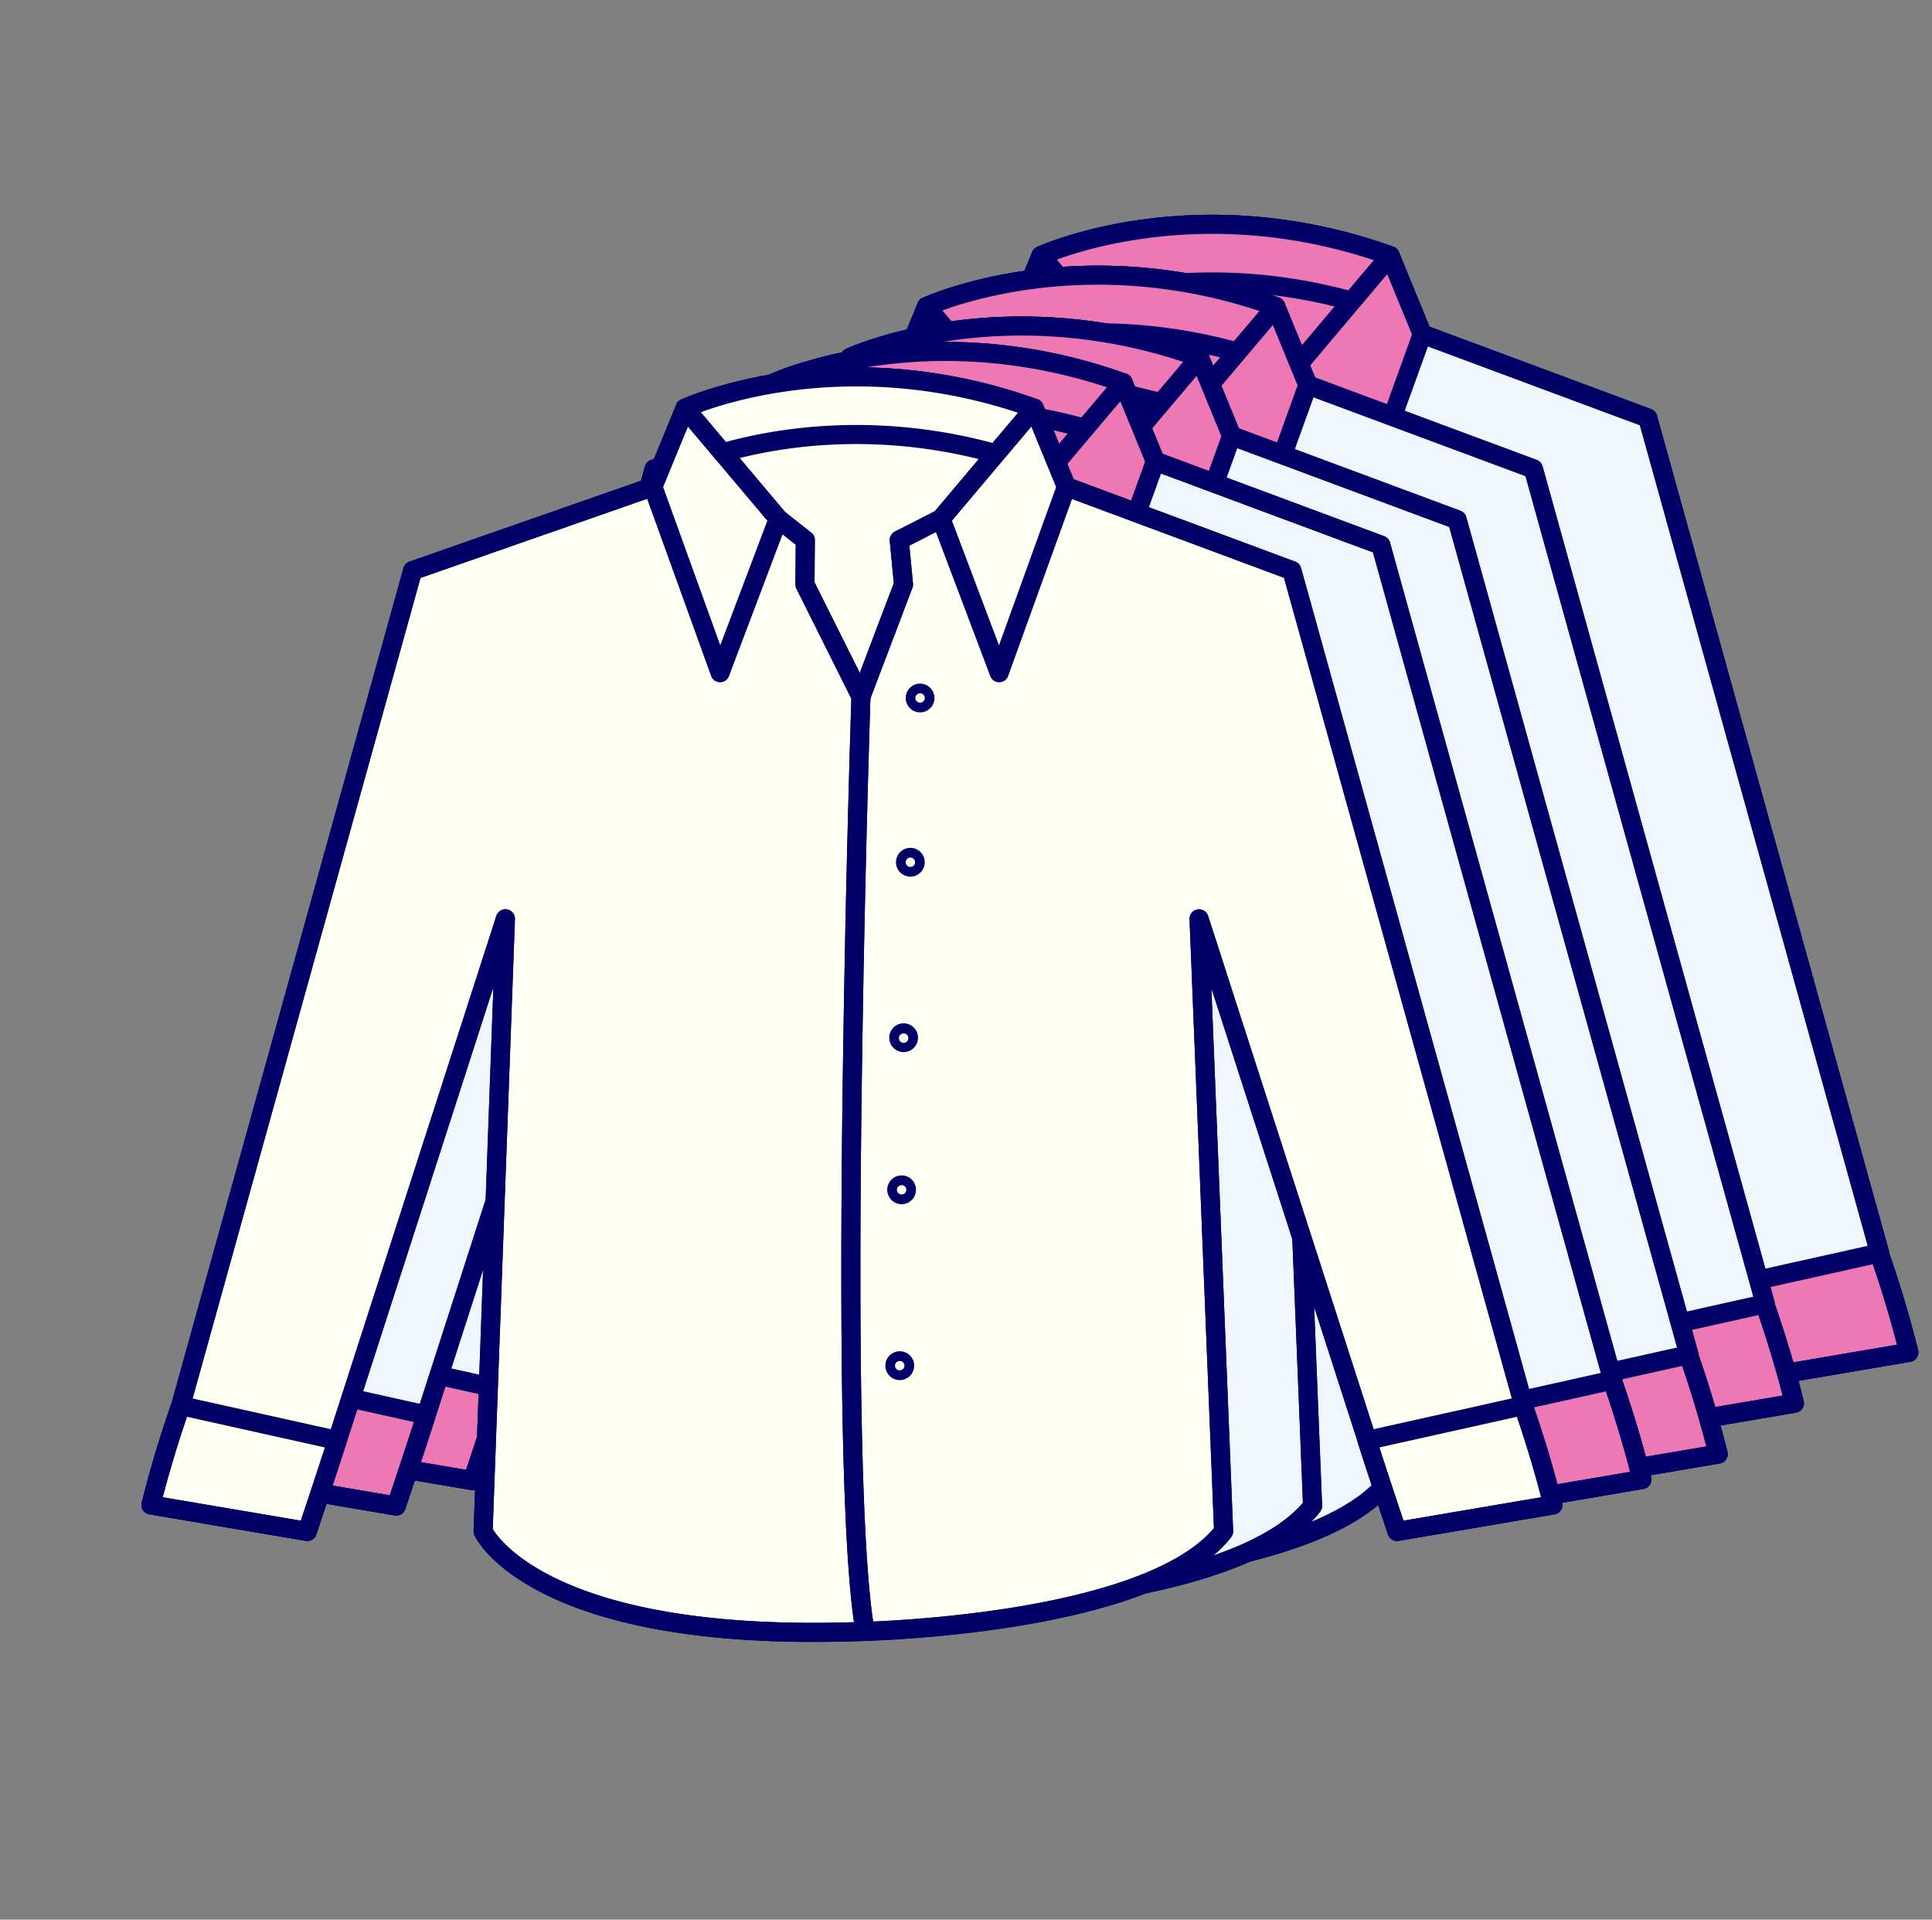 <svg width="152" height="151" fill="none" xmlns="http://www.w3.org/2000/svg"><rect width="100%" height="100%" fill="#808080" stroke="none"/><path d="M147.838 98.563s1.367 3.837 2.337 7.813l-12.261 2.085s-1.287-3.836-2.356-7.16h.008l-13.23-41.027 1.933 48.185c-5.922 7.575-29.217 7.896-29.217 7.896-25.065.773-29.041-7.896-29.041-7.896l1.755-48.185-13.23 41.029c-1.072 3.32-2.361 7.16-2.361 7.16l-12.297-2.085c.974-3.974 2.343-7.813 2.343-7.813l18.245-65.683 18.9-6.601 2.538-6.168s12.014-5.552 27.463 0l2.525 6.168 17.748 6.6 18.245 65.684h-.047v-.002Z" fill="#EFF6FD"/><path fill-rule="evenodd" clip-rule="evenodd" d="m82.48 20.681-2.42 5.885a.75.75 0 0 1-.447.423l-18.53 6.471-18.139 65.306a.71.71 0 0 1-.016.051l-.001.003-.003.007-.01.032-.045.126a94.792 94.792 0 0 0-2.065 6.789l10.863 1.843.014-.043a652.368 652.368 0 0 0 2.14-6.501l13.231-41.029a.75.75 0 0 1 1.463.258l-1.747 47.976c.023.038.051.083.086.135.134.2.36.502.712.87.703.736 1.912 1.745 3.902 2.743 3.983 1.999 11.11 3.963 23.561 3.58l.013-.001h.015l.048-.001.192-.004a92.445 92.445 0 0 0 3.439-.162 97.623 97.623 0 0 0 8.588-.931c3.257-.51 6.672-1.251 9.625-2.324 2.853-1.036 5.183-2.348 6.559-3.977l-1.921-47.902a.75.75 0 0 1 1.463-.26l13.23 41.027a.706.706 0 0 1 .027.11 616.175 616.175 0 0 0 2.101 6.391l.013.042 10.829-1.842a86.517 86.517 0 0 0-1.322-4.566 95.108 95.108 0 0 0-.571-1.74l-.166-.483-.044-.126-.002-.006a.733.733 0 0 1-.057-.285v-.003l.002-.056-18.07-65.056-17.389-6.467a.753.753 0 0 1-.433-.419l-2.398-5.858c-7.46-2.615-14.08-2.605-18.853-1.933-2.42.34-4.364.85-5.698 1.273a24.169 24.169 0 0 0-1.768.634Zm66.155 77.888.142.415c.145.425.348 1.034.581 1.767a84.475 84.475 0 0 1 1.545 5.447.75.75 0 0 1-.603.917l-12.26 2.086a.75.75 0 0 1-.837-.501l-.001-.003-.217-.65a569.53 569.53 0 0 1-2.141-6.516.694.694 0 0 1-.027-.109l-11.512-35.699 1.713 42.706a.75.75 0 0 1-.159.492c-1.611 2.061-4.338 3.561-7.398 4.672-3.079 1.119-6.599 1.878-9.905 2.396a99.143 99.143 0 0 1-8.723.946 92.414 92.414 0 0 1-2.741.141c-.328.012-.584.019-.758.024l-.2.004-.053.001h-.012c-12.61.388-20.003-1.595-24.273-3.738-2.138-1.072-3.488-2.182-4.315-3.048a8.036 8.036 0 0 1-.874-1.072 4.628 4.628 0 0 1-.253-.425l-.016-.031-.005-.011-.002-.005-.001-.002.68-.314-.68.313a.75.75 0 0 1-.069-.34l1.559-42.779-11.57 35.881a664.943 664.943 0 0 1-2.146 6.515l-.218.652-.711-.238.711.238a.751.751 0 0 1-.837.502l-12.296-2.086a.75.75 0 0 1-.603-.918 85.504 85.504 0 0 1 1.55-5.445 94.956 94.956 0 0 1 .753-2.263l.046-.131.007-.02 18.238-65.66a.75.75 0 0 1 .475-.506l18.581-6.49 2.41-5.857a.75.75 0 0 1 .38-.395l.314.68-.315-.68.005-.002.009-.004.03-.014.114-.05c.099-.042.242-.102.429-.175.373-.147.919-.348 1.62-.57a36.706 36.706 0 0 1 5.942-1.329c5.03-.707 12.022-.706 19.883 2.119.2.072.36.225.441.422l2.4 5.863 17.44 6.487c.225.084.396.27.461.502l18.245 65.684a.79.79 0 0 1 .027.204Z" fill="#010066"/><path d="M81.901 20.113s12.015-5.552 27.464 0l-7.331 8.693-3.286 1.677.335 3.492-3.348 8.818-4.404-8.818.027-3.492-2.128-1.677-7.329-8.693Z" fill="#ED78B4"/><path fill-rule="evenodd" clip-rule="evenodd" d="m83.144 20.423 6.61 7.841 2.068 1.63a.75.75 0 0 1 .286.595l-.026 3.312 3.56 7.126 2.678-7.054-.318-3.318a.75.75 0 0 1 .406-.74l3.151-1.608 6.528-7.742c-7.169-2.372-13.522-2.341-18.143-1.691-2.42.34-4.363.85-5.697 1.273-.434.138-.803.266-1.103.376Zm6.591-3.135c5.03-.707 12.023-.706 19.884 2.119a.75.75 0 0 1 .32 1.19l-7.331 8.692a.76.76 0 0 1-.233.185l-2.831 1.445.286 2.985a.75.75 0 0 1-.045.338l-3.348 8.817a.75.75 0 0 1-1.373.069L90.66 34.31a.75.75 0 0 1-.079-.341l.024-3.125-1.84-1.45a.751.751 0 0 1-.108-.106l-7.329-8.693a.75.75 0 0 1 .259-1.164l.314.68-.313-.68.003-.002.01-.004.03-.014.114-.05c.098-.042.242-.102.429-.175.373-.147.918-.348 1.62-.57a36.706 36.706 0 0 1 5.942-1.329ZM98.786 95.79a.37.37 0 0 0 .37-.364.367.367 0 0 0-.37-.368v.732Zm0-.732-.008.732a.366.366 0 0 1 .008-.732Zm-1.13.368a1.13 1.13 0 0 1 1.13-1.136h.008a1.134 1.134 0 0 1-.008 2.268c-.636 0-1.13-.523-1.13-1.132ZM98.937 81.958a.372.372 0 0 0 .366-.366c0-.21-.168-.37-.366-.37a.37.37 0 0 0-.37.37c0 .079.03.175.108.253a.375.375 0 0 0 .262.113Zm-1.134-.366c0-.642.515-1.134 1.134-1.134.64 0 1.129.509 1.129 1.134 0 .612-.493 1.13-1.129 1.13a1.133 1.133 0 0 1-1.134-1.13ZM99.092 70.028a.368.368 0 1 0 0-.737.368.368 0 0 0 0 .737Zm-1.131-.368a1.132 1.132 0 1 1 2.263 0 1.132 1.132 0 0 1-2.263 0ZM99.627 56.192a.367.367 0 0 0 .364-.366.367.367 0 0 0-.364-.37.374.374 0 0 0-.373.37c0 .184.158.366.373.366Zm-1.136-.366c0-.638.517-1.134 1.136-1.134.641 0 1.127.519 1.127 1.134 0 .611-.488 1.13-1.127 1.13a1.133 1.133 0 0 1-1.136-1.13ZM100.388 43.272a.368.368 0 1 0 0-.735.368.368 0 0 0 0 .735Zm-1.132-.368a1.132 1.132 0 1 1 2.264 0 1.132 1.132 0 0 1-2.263 0Z" fill="#010066"/><path d="M54.535 101.303c-1.071 3.32-2.36 7.16-2.36 7.16l-12.297-2.085c.974-3.974 2.343-7.813 2.343-7.813l12.314 2.738Z" fill="#ED78B4"/><path fill-rule="evenodd" clip-rule="evenodd" d="M41.515 98.314a.75.75 0 0 1 .87-.48l12.313 2.737a.752.752 0 0 1 .551.963 665.22 665.22 0 0 1-2.145 6.515l-.218.652-.711-.238.71.238a.751.751 0 0 1-.836.502l-12.296-2.086a.748.748 0 0 1-.603-.918 85.438 85.438 0 0 1 1.55-5.445 95.845 95.845 0 0 1 .752-2.263l.046-.131.013-.034.004-.012.706.252-.706-.252Zm1.196 1.129-.009.026a94.792 94.792 0 0 0-1.898 6.305l10.863 1.843.014-.043.56-1.682c.385-1.16.865-2.614 1.327-4.035L42.71 99.443Z" fill="#010066"/><path d="M135.557 101.303c1.068 3.32 2.357 7.16 2.357 7.16l12.261-2.085c-.97-3.974-2.337-7.813-2.337-7.813l-12.281 2.738Z" fill="#ED78B4"/><path fill-rule="evenodd" clip-rule="evenodd" d="m148.545 98.314-.707.252.707-.252.004.012.012.034.046.132a99.873 99.873 0 0 1 .751 2.263 85.454 85.454 0 0 1 1.545 5.445.747.747 0 0 1-.603.917l-12.26 2.086a.75.75 0 0 1-.837-.501l.711-.239-.711.239-.219-.653-.56-1.685a606.055 606.055 0 0 1-1.581-4.831.75.75 0 0 1 .551-.962l12.281-2.737a.75.75 0 0 1 .87.48Zm-10.124 9.302 10.829-1.842a86.737 86.737 0 0 0-1.322-4.565 96.22 96.22 0 0 0-.58-1.766l-10.824 2.413c.46 1.422.939 2.876 1.324 4.036.227.687.422 1.27.559 1.682l.014.042Z" fill="#010066"/><path d="m81.901 20.113-2.538 6.166 5.29 14.641 4.577-12.114-7.329-8.693Z" fill="#ED78B4"/><path fill-rule="evenodd" clip-rule="evenodd" d="M81.786 19.372a.75.75 0 0 1 .689.257l7.328 8.693a.75.75 0 0 1 .129.749l-4.578 12.114a.75.75 0 0 1-1.407-.01l-5.29-14.641a.75.75 0 0 1 .013-.54l2.538-6.167a.75.75 0 0 1 .578-.455Zm.338 2.169-1.957 4.755 4.501 12.46 3.705-9.803-6.249-7.412Z" fill="#010066"/><path d="m109.365 20.113 2.534 6.166-5.287 14.641-4.575-12.114 7.328-8.693Z" fill="#ED78B4"/><path fill-rule="evenodd" clip-rule="evenodd" d="M109.481 19.372c.259.04.478.213.578.456l2.534 6.166a.75.75 0 0 1 .011.54l-5.287 14.64a.75.75 0 0 1-1.407.011l-4.575-12.114a.75.75 0 0 1 .128-.749l7.329-8.693a.75.75 0 0 1 .689-.257Zm-6.587 9.58 3.702 9.804 4.499-12.46-1.953-4.754-6.248 7.41Z" fill="#010066"/><path fill-rule="evenodd" clip-rule="evenodd" d="M109.482 19.37c.259.04.478.214.577.456l2.401 5.864 17.439 6.486c.226.084.397.271.461.503l18.243 65.686a.762.762 0 0 1 .027.2 101.117 101.117 0 0 1 .725 2.189 86.065 86.065 0 0 1 1.546 5.446.75.75 0 0 1-.603.917l-12.263 2.086a.751.751 0 0 1-.837-.501l.711-.239-.711.239-.218-.653-.56-1.685a584.145 584.145 0 0 1-1.579-4.831.822.822 0 0 1-.026-.109l-11.512-35.699 1.713 42.706a.747.747 0 0 1-.159.492c-1.413 1.806-3.68 3.178-6.262 4.233-2.595 1.061-5.586 1.833-8.53 2.398-5.891 1.128-11.69 1.441-13.976 1.524a.75.75 0 0 1-.766-.619c-.59-3.341-.9-9.633-1.039-17.13-.139-7.52-.107-16.311-.003-24.688a1724.227 1724.227 0 0 1 .704-31.85.75.75 0 0 1 .05-.267l3.285-8.653-.318-3.318a.75.75 0 0 1 .405-.74l3.152-1.609 7.233-8.577a.75.75 0 0 1 .69-.257Zm26.823 81.814a578.015 578.015 0 0 0 2.098 6.39l.014.042 10.83-1.842a87.711 87.711 0 0 0-1.322-4.565 96.068 96.068 0 0 0-.737-2.224l-.044-.126-.011-.032-.004-.01a.766.766 0 0 1-.041-.303l-18.07-65.065-17.389-6.467a.748.748 0 0 1-.433-.42l-2.056-5.021-6.532 7.746a.76.76 0 0 1-.233.185l-2.831 1.445.286 2.985a.75.75 0 0 1-.045.337l-3.304 8.702c-.024.758-.138 4.337-.27 9.518-.15 5.87-.327 13.83-.43 22.2-.104 8.37-.136 17.145.003 24.641.13 7.041.41 12.903.911 16.252 2.584-.115 7.807-.46 13.087-1.472 2.891-.553 5.776-1.303 8.246-2.312 2.367-.968 4.283-2.147 5.477-3.56l-1.921-47.901a.75.75 0 0 1 1.464-.26l13.23 41.026a.747.747 0 0 1 .027.111Z" fill="#010066"/><path fill-rule="evenodd" clip-rule="evenodd" d="M81.786 19.372a.75.75 0 0 1 .689.257l7.28 8.635 2.067 1.63a.75.75 0 0 1 .286.595l-.026 3.312 4.324 8.657a.75.75 0 0 1 .079.36l-.75-.025.75.024v.003l-.022.678-.059 1.94c-.05 1.677-.118 4.088-.193 7.023-.15 5.868-.327 13.83-.43 22.198-.104 8.37-.136 17.145.003 24.641.14 7.518.45 13.692 1.016 16.898a.752.752 0 0 1-.708.88c-.486.02-.747.027-.89.029h-.155l-.01-.001c-12.594.383-19.979-1.599-24.246-3.74-2.137-1.072-3.488-2.182-4.314-3.047a8.036 8.036 0 0 1-.874-1.072 4.628 4.628 0 0 1-.254-.425l-.015-.031-.006-.011-.002-.005v-.002c-.001-.001-.001-.001.68-.314l-.681.313a.753.753 0 0 1-.068-.34l1.558-42.778-11.568 35.877a569.7 569.7 0 0 1-2.145 6.517l-.218.652a.752.752 0 0 1-.837.501l-12.296-2.086a.751.751 0 0 1-.603-.918 85.356 85.356 0 0 1 1.55-5.446 94.253 94.253 0 0 1 .752-2.262l.046-.131.008-.02L59.74 32.68a.75.75 0 0 1 .476-.507l18.58-6.49 2.41-5.857a.75.75 0 0 1 .579-.455Zm-30.12 88.242.014-.042a726.984 726.984 0 0 0 2.14-6.501l13.227-41.027a.75.75 0 0 1 1.464.258l-1.748 47.976c.023.038.052.083.086.134.135.201.36.503.713.871.702.736 1.912 1.744 3.902 2.743 3.983 1.998 11.11 3.962 23.56 3.58l.023-.001a.778.778 0 0 1 .064.003l.072-.001h.004c-.503-3.497-.775-9.377-.903-16.279-.139-7.519-.107-16.31-.003-24.687a1724.09 1724.09 0 0 1 .683-31.19l.016-.493-4.32-8.647a.75.75 0 0 1-.079-.341l.024-3.125-1.84-1.45a.746.746 0 0 1-.108-.106l-6.532-7.748-2.068 5.025a.75.75 0 0 1-.447.423L61.082 33.46l-18.14 65.304a.784.784 0 0 1-.016.051l-.003.01-.011.032-.044.126a92.46 92.46 0 0 0-.739 2.223 87.28 87.28 0 0 0-1.326 4.566l10.863 1.842Z" fill="#010066"/><path d="M109.365 20.113c-15.449-5.552-27.463 0-27.463 0l2.953 3.5c4.062-1.164 11.963-2.575 21.486.074l3.024-3.574Z" fill="#ED78B4"/><path fill-rule="evenodd" clip-rule="evenodd" d="M89.736 17.288c5.03-.707 12.022-.706 19.883 2.119a.752.752 0 0 1 .319 1.19l-3.024 3.575a.751.751 0 0 1-.774.238c-9.35-2.602-17.105-1.215-21.079-.075a.75.75 0 0 1-.78-.238l-2.953-3.5a.75.75 0 0 1 .259-1.165l.314.68-.313-.68.003-.002.01-.004.03-.014.114-.05c.098-.042.242-.102.429-.175.373-.147.918-.348 1.62-.57a36.706 36.706 0 0 1 5.942-1.329Zm-6.592 3.135 1.973 2.339c4.2-1.14 11.825-2.355 20.96.076l2.008-2.374c-7.168-2.37-13.52-2.34-18.14-1.69-2.42.34-4.364.85-5.698 1.273-.434.137-.803.266-1.103.376Z" fill="#010066"/><path d="M138.838 102.563s1.367 3.837 2.337 7.813l-12.261 2.085s-1.287-3.836-2.356-7.16h.008l-13.23-41.027 1.933 48.185c-5.922 7.575-29.217 7.896-29.217 7.896-25.065.773-29.041-7.896-29.041-7.896l1.755-48.185-13.23 41.029c-1.072 3.32-2.361 7.16-2.361 7.16l-12.297-2.085c.974-3.974 2.343-7.812 2.343-7.812l18.245-65.684 18.9-6.601 2.538-6.168s12.014-5.552 27.463 0l2.525 6.168 17.748 6.6 18.245 65.685h-.047v-.003Z" fill="#EFF6FD"/><path fill-rule="evenodd" clip-rule="evenodd" d="m73.48 24.681-2.42 5.885a.75.75 0 0 1-.447.423l-18.53 6.471-18.139 65.306a.517.517 0 0 1-.016.051l-.001.003-.003.007-.01.032-.045.126a94.482 94.482 0 0 0-2.065 6.789l10.863 1.843.014-.043a652.368 652.368 0 0 0 2.14-6.501l13.231-41.029a.75.75 0 0 1 1.463.258l-1.747 47.976c.023.038.051.083.086.135.134.2.36.502.712.87.703.736 1.912 1.745 3.902 2.743 3.983 1.999 11.11 3.963 23.561 3.58l.013-.001h.015l.048-.001.192-.004a92.445 92.445 0 0 0 3.439-.162 97.586 97.586 0 0 0 8.588-.931c3.257-.51 6.672-1.251 9.625-2.324 2.853-1.036 5.183-2.348 6.559-3.977l-1.921-47.902a.75.75 0 0 1 1.463-.26l13.23 41.027a.706.706 0 0 1 .027.11 616.175 616.175 0 0 0 2.101 6.391l.013.042 10.829-1.842a86.517 86.517 0 0 0-1.322-4.566 95.681 95.681 0 0 0-.571-1.74l-.166-.483-.044-.126-.002-.006a.732.732 0 0 1-.057-.285v-.003l.002-.056-18.07-65.056-17.389-6.467a.753.753 0 0 1-.433-.419L99.8 24.707c-7.46-2.615-14.08-2.605-18.853-1.933-2.42.34-4.364.85-5.698 1.273a24.169 24.169 0 0 0-1.768.634Zm66.155 77.888.142.415c.145.425.348 1.034.581 1.767a84.475 84.475 0 0 1 1.545 5.447.75.75 0 0 1-.603.917l-12.26 2.086a.75.75 0 0 1-.837-.501l-.001-.003-.217-.65a569.53 569.53 0 0 1-2.141-6.516.694.694 0 0 1-.027-.109l-11.512-35.699 1.713 42.706a.75.75 0 0 1-.159.492c-1.611 2.061-4.338 3.561-7.398 4.672-3.079 1.119-6.599 1.878-9.905 2.396-3.311.518-6.431.797-8.723.946a92.414 92.414 0 0 1-2.741.141c-.328.012-.584.019-.758.024l-.2.004-.053.001h-.012c-12.61.388-20.003-1.595-24.273-3.738-2.138-1.072-3.488-2.182-4.315-3.048a8.036 8.036 0 0 1-.874-1.072 4.628 4.628 0 0 1-.253-.425l-.016-.031-.005-.011-.002-.005-.001-.002.68-.314-.68.313a.75.75 0 0 1-.069-.34l1.558-42.779-11.57 35.881a664.943 664.943 0 0 1-2.145 6.515l-.218.652-.711-.238.711.238a.751.751 0 0 1-.837.502l-12.296-2.086a.75.75 0 0 1-.603-.918 85.504 85.504 0 0 1 1.55-5.445 95.351 95.351 0 0 1 .753-2.263l.046-.131.007-.02 18.238-65.66a.75.75 0 0 1 .475-.506l18.581-6.49 2.41-5.857a.75.75 0 0 1 .38-.395l.314.68-.315-.68.005-.002.009-.004.03-.014.114-.05c.099-.042.242-.102.429-.175.373-.147.919-.348 1.62-.57a36.706 36.706 0 0 1 5.942-1.329c5.03-.707 12.022-.706 19.883 2.119.2.072.36.225.441.422l2.4 5.863 17.44 6.487c.225.084.396.27.461.502l18.245 65.684a.789.789 0 0 1 .027.204Z" fill="#010066"/><path d="M72.901 24.113s12.015-5.552 27.464 0l-7.33 8.693-3.287 1.677.335 3.492-3.348 8.818-4.404-8.818.027-3.492-2.128-1.677-7.329-8.693Z" fill="#ED78B4"/><path fill-rule="evenodd" clip-rule="evenodd" d="m74.144 24.423 6.61 7.841 2.068 1.63a.75.75 0 0 1 .286.595l-.026 3.312 3.56 7.126 2.678-7.054-.318-3.318a.75.75 0 0 1 .406-.74l3.15-1.608 6.529-7.742c-7.17-2.372-13.522-2.341-18.143-1.691-2.42.34-4.363.85-5.697 1.273-.434.138-.803.266-1.103.376Zm6.591-3.135c5.03-.707 12.023-.706 19.884 2.119a.75.75 0 0 1 .32 1.19l-7.331 8.692a.75.75 0 0 1-.233.185l-2.831 1.445.286 2.985a.75.75 0 0 1-.045.338l-3.348 8.817a.75.75 0 0 1-1.373.069L81.66 38.31a.75.75 0 0 1-.079-.341l.024-3.125-1.84-1.45a.751.751 0 0 1-.108-.106l-7.329-8.693a.75.75 0 0 1 .259-1.164l.314.68-.313-.68.003-.002.01-.004.03-.014.114-.05c.098-.042.242-.102.429-.175.373-.147.918-.348 1.62-.57a36.706 36.706 0 0 1 5.942-1.329ZM89.786 99.79a.37.37 0 0 0 .37-.364.367.367 0 0 0-.37-.368v.732Zm0-.732-.008.732a.366.366 0 0 1 .008-.732Zm-1.13.368a1.13 1.13 0 0 1 1.13-1.136h.008a1.134 1.134 0 0 1-.008 2.268c-.636 0-1.13-.523-1.13-1.132ZM89.937 85.958a.372.372 0 0 0 .366-.366c0-.21-.168-.37-.366-.37a.37.37 0 0 0-.37.37c0 .079.03.175.108.253a.375.375 0 0 0 .262.113Zm-1.134-.366c0-.642.515-1.134 1.134-1.134.64 0 1.13.509 1.13 1.134a1.13 1.13 0 0 1-1.13 1.13 1.133 1.133 0 0 1-1.134-1.13ZM90.092 74.028a.368.368 0 1 0 0-.737.368.368 0 0 0 0 .737Zm-1.131-.368a1.132 1.132 0 1 1 2.263 0 1.132 1.132 0 0 1-2.263 0ZM90.627 60.192a.367.367 0 0 0 .364-.366.367.367 0 0 0-.364-.37.374.374 0 0 0-.373.37c0 .184.158.366.373.366Zm-1.136-.366c0-.638.517-1.134 1.136-1.134.642 0 1.127.519 1.127 1.134 0 .611-.488 1.13-1.127 1.13a1.133 1.133 0 0 1-1.136-1.13ZM91.388 47.272a.368.368 0 1 0 0-.737.368.368 0 0 0 0 .737Zm-1.132-.368a1.132 1.132 0 1 1 2.264 0 1.132 1.132 0 0 1-2.263 0Z" fill="#010066"/><path d="M45.535 105.303c-1.071 3.32-2.36 7.16-2.36 7.16l-12.297-2.085c.974-3.974 2.343-7.812 2.343-7.812l12.314 2.737Z" fill="#ED78B4"/><path fill-rule="evenodd" clip-rule="evenodd" d="M32.515 102.314a.75.75 0 0 1 .87-.481l12.313 2.738a.752.752 0 0 1 .551.963 665.22 665.22 0 0 1-2.145 6.515l-.218.652-.711-.238.71.238a.751.751 0 0 1-.836.502l-12.296-2.086a.748.748 0 0 1-.603-.918 85.438 85.438 0 0 1 1.55-5.445 96.247 96.247 0 0 1 .753-2.263l.045-.131.013-.034.004-.012.706.252-.706-.252Zm1.196 1.129a94.482 94.482 0 0 0-1.907 6.331l10.863 1.843.014-.043.56-1.682c.385-1.16.865-2.614 1.327-4.035l-10.857-2.414Z" fill="#010066"/><path d="M126.557 105.303c1.068 3.32 2.357 7.16 2.357 7.16l12.261-2.085c-.97-3.974-2.337-7.812-2.337-7.812l-12.281 2.737Z" fill="#ED78B4"/><path fill-rule="evenodd" clip-rule="evenodd" d="m139.545 102.314-.707.252.707-.252.004.012.012.034.046.131a100.543 100.543 0 0 1 .751 2.263 85.454 85.454 0 0 1 1.545 5.446.747.747 0 0 1-.603.917l-12.26 2.086a.75.75 0 0 1-.837-.501l.711-.239-.711.239-.219-.653-.56-1.685a606.055 606.055 0 0 1-1.581-4.831.75.75 0 0 1 .551-.962l12.281-2.738a.75.75 0 0 1 .87.481Zm-10.124 9.302 10.829-1.842a86.737 86.737 0 0 0-1.322-4.565 95.681 95.681 0 0 0-.571-1.74l-.009-.026-10.824 2.413c.46 1.422.939 2.876 1.324 4.036.227.687.422 1.27.559 1.682l.014.042Z" fill="#010066"/><path d="m72.901 24.113-2.538 6.166 5.29 14.641 4.577-12.114-7.329-8.693Z" fill="#ED78B4"/><path fill-rule="evenodd" clip-rule="evenodd" d="M72.786 23.372a.75.75 0 0 1 .689.257l7.328 8.693a.75.75 0 0 1 .129.749l-4.578 12.114a.75.75 0 0 1-1.407-.01l-5.29-14.641a.75.75 0 0 1 .013-.54l2.538-6.167a.75.75 0 0 1 .578-.455Zm.338 2.169-1.957 4.755 4.501 12.46 3.705-9.803-6.249-7.412Z" fill="#010066"/><path d="m100.365 24.113 2.534 6.166-5.287 14.641-4.575-12.114 7.328-8.693Z" fill="#ED78B4"/><path fill-rule="evenodd" clip-rule="evenodd" d="M100.481 23.372c.259.04.478.213.578.456l2.534 6.166a.75.75 0 0 1 .011.54l-5.287 14.64a.75.75 0 0 1-1.407.011l-4.575-12.114a.75.75 0 0 1 .128-.749l7.329-8.693a.75.75 0 0 1 .689-.257Zm-6.587 9.58 3.702 9.804 4.499-12.46-1.953-4.754-6.248 7.41Z" fill="#010066"/><path fill-rule="evenodd" clip-rule="evenodd" d="M100.482 23.37c.259.04.478.214.577.456l2.401 5.864 17.439 6.486c.226.084.397.271.461.503l18.243 65.686a.759.759 0 0 1 .027.2l.145.421c.144.426.347 1.035.58 1.768a86.065 86.065 0 0 1 1.546 5.446.75.75 0 0 1-.603.917l-12.263 2.086a.751.751 0 0 1-.837-.501l.711-.239-.711.239-.218-.653-.56-1.685a584.145 584.145 0 0 1-1.579-4.831.822.822 0 0 1-.026-.109l-11.512-35.699 1.713 42.706a.747.747 0 0 1-.159.492c-1.413 1.806-3.68 3.178-6.262 4.233-2.595 1.061-5.586 1.833-8.53 2.398-5.89 1.128-11.69 1.441-13.976 1.524a.75.75 0 0 1-.766-.619c-.59-3.341-.9-9.633-1.039-17.131-.139-7.519-.107-16.31-.003-24.687a1724.227 1724.227 0 0 1 .704-31.85.75.75 0 0 1 .05-.267l3.285-8.653-.318-3.318a.75.75 0 0 1 .405-.74l3.152-1.609 7.233-8.577a.75.75 0 0 1 .69-.257Zm26.823 81.814a578.015 578.015 0 0 0 2.098 6.39l.014.042 10.83-1.842a87.711 87.711 0 0 0-1.322-4.565 96.235 96.235 0 0 0-.737-2.224l-.044-.127-.011-.031-.004-.01a.767.767 0 0 1-.041-.303l-18.07-65.065-17.389-6.467a.748.748 0 0 1-.433-.42l-2.056-5.021-6.532 7.746a.751.751 0 0 1-.233.185l-2.831 1.445.286 2.985a.75.75 0 0 1-.045.337l-3.304 8.702c-.024.758-.138 4.337-.27 9.518-.15 5.87-.327 13.83-.43 22.2-.104 8.37-.136 17.145.003 24.641.13 7.041.41 12.903.911 16.252 2.584-.115 7.807-.46 13.087-1.472 2.891-.553 5.776-1.303 8.246-2.312 2.367-.968 4.283-2.147 5.477-3.56l-1.921-47.901a.75.75 0 0 1 1.464-.26l13.23 41.026a.747.747 0 0 1 .027.111Z" fill="#010066"/><path fill-rule="evenodd" clip-rule="evenodd" d="M72.786 23.372a.75.75 0 0 1 .689.257l7.28 8.635 2.067 1.63a.75.75 0 0 1 .286.595l-.026 3.312 4.324 8.657a.75.75 0 0 1 .079.36l-.75-.025.75.024v.003l-.022.678-.059 1.94c-.05 1.677-.118 4.088-.193 7.023-.15 5.868-.327 13.83-.43 22.198-.104 8.37-.136 17.145.003 24.641.14 7.518.45 13.692 1.016 16.898a.752.752 0 0 1-.708.88c-.486.02-.747.027-.89.029h-.155l-.01-.001c-12.594.383-19.979-1.599-24.246-3.74-2.137-1.072-3.488-2.182-4.314-3.047a8.036 8.036 0 0 1-.874-1.072 4.628 4.628 0 0 1-.254-.425l-.015-.031-.006-.011-.002-.005v-.002c-.001-.001-.001-.001.68-.314l-.681.313a.753.753 0 0 1-.068-.34l1.558-42.778-11.568 35.877a569.7 569.7 0 0 1-2.145 6.517l-.218.652a.752.752 0 0 1-.837.501l-12.296-2.086a.751.751 0 0 1-.603-.918 85.356 85.356 0 0 1 1.55-5.446 95.351 95.351 0 0 1 .752-2.262l.046-.131.008-.021L50.74 36.681a.75.75 0 0 1 .476-.507l18.58-6.49 2.41-5.857a.75.75 0 0 1 .579-.455Zm-30.12 88.242.014-.042a726.984 726.984 0 0 0 2.14-6.501l13.227-41.027a.75.75 0 0 1 1.464.258l-1.748 47.976c.023.038.052.083.086.134.135.201.36.503.713.871.702.736 1.912 1.744 3.902 2.743 3.983 1.998 11.11 3.962 23.56 3.58l.023-.001a.778.778 0 0 1 .064.003l.072-.001h.004c-.503-3.497-.775-9.377-.903-16.279-.139-7.519-.107-16.31-.003-24.687a1724.09 1724.09 0 0 1 .683-31.19l.016-.493-4.32-8.647a.75.75 0 0 1-.079-.341l.024-3.125-1.84-1.45a.746.746 0 0 1-.108-.106l-6.532-7.748-2.068 5.025a.75.75 0 0 1-.447.423L52.082 37.46l-18.14 65.304a.835.835 0 0 1-.016.051l-.003.01-.011.032-.044.126a79.055 79.055 0 0 0-.74 2.223 87.28 87.28 0 0 0-1.325 4.566l10.863 1.842Z" fill="#010066"/><path d="M100.365 24.113c-15.449-5.552-27.463 0-27.463 0l2.953 3.5c4.062-1.164 11.963-2.575 21.486.074l3.024-3.574Z" fill="#ED78B4"/><path fill-rule="evenodd" clip-rule="evenodd" d="M80.736 21.288c5.03-.707 12.022-.706 19.883 2.119a.752.752 0 0 1 .319 1.19l-3.024 3.575a.75.75 0 0 1-.774.238c-9.35-2.602-17.105-1.215-21.079-.075a.75.75 0 0 1-.78-.238l-2.953-3.5a.75.75 0 0 1 .259-1.165l.314.68-.313-.68.003-.002.01-.004.03-.014.114-.05c.098-.042.242-.102.429-.175.373-.147.918-.348 1.62-.57a36.706 36.706 0 0 1 5.942-1.329Zm-6.592 3.135 1.973 2.339c4.2-1.14 11.825-2.355 20.96.076l2.008-2.374c-7.168-2.37-13.52-2.34-18.14-1.69-2.42.34-4.364.85-5.698 1.273-.434.137-.803.266-1.103.376Z" fill="#010066"/><path d="M132.838 106.563s1.367 3.837 2.337 7.813l-12.261 2.085s-1.287-3.836-2.356-7.16h.008l-13.23-41.027 1.933 48.185c-5.922 7.575-29.217 7.896-29.217 7.896-25.065.773-29.041-7.896-29.041-7.896l1.755-48.185-13.23 41.029c-1.072 3.32-2.361 7.16-2.361 7.16l-12.297-2.085c.974-3.974 2.343-7.812 2.343-7.812l18.245-65.684 18.9-6.601 2.538-6.168s12.014-5.552 27.464 0l2.524 6.168 17.748 6.6 18.245 65.685h-.047v-.003Z" fill="#EFF6FD"/><path fill-rule="evenodd" clip-rule="evenodd" d="m67.48 28.681-2.42 5.885a.75.75 0 0 1-.447.423l-18.53 6.471-18.139 65.306a.517.517 0 0 1-.016.051l-.001.003-.003.007-.01.032-.045.126a94.482 94.482 0 0 0-2.065 6.789l10.863 1.843.014-.043a652.368 652.368 0 0 0 2.14-6.501l13.231-41.029a.75.75 0 0 1 1.463.258l-1.747 47.976c.023.038.051.083.086.135.134.2.36.502.712.87.703.736 1.912 1.745 3.902 2.743 3.983 1.999 11.11 3.963 23.561 3.58l.013-.001h.015l.048-.001.192-.004a92.445 92.445 0 0 0 3.439-.162 97.586 97.586 0 0 0 8.588-.931c3.257-.51 6.672-1.251 9.625-2.324 2.853-1.036 5.183-2.348 6.559-3.977l-1.921-47.902a.75.75 0 0 1 1.463-.26l13.23 41.027a.706.706 0 0 1 .027.11 616.175 616.175 0 0 0 2.101 6.391l.013.042 10.829-1.842a86.517 86.517 0 0 0-1.322-4.566 95.681 95.681 0 0 0-.571-1.74l-.166-.483-.044-.126-.002-.006a.732.732 0 0 1-.057-.285v-.003l.002-.056-18.07-65.056-17.389-6.467a.75.75 0 0 1-.433-.419L93.8 28.707c-7.46-2.615-14.08-2.605-18.853-1.933-2.42.34-4.364.85-5.698 1.273a24.169 24.169 0 0 0-1.768.634Zm66.155 77.888.142.415c.145.425.348 1.034.581 1.767a84.475 84.475 0 0 1 1.545 5.447.75.75 0 0 1-.603.917l-12.26 2.086a.75.75 0 0 1-.837-.501l-.001-.003-.217-.65a569.53 569.53 0 0 1-2.141-6.516.694.694 0 0 1-.027-.109l-11.512-35.699 1.713 42.706a.75.75 0 0 1-.159.492c-1.611 2.061-4.338 3.561-7.398 4.672-3.08 1.119-6.599 1.878-9.905 2.396-3.311.518-6.431.797-8.723.946a92.414 92.414 0 0 1-2.741.141c-.328.012-.584.019-.758.024l-.2.004-.053.001h-.012c-12.61.388-20.003-1.595-24.273-3.738-2.138-1.072-3.488-2.182-4.315-3.048a8.036 8.036 0 0 1-.874-1.072 4.628 4.628 0 0 1-.253-.425l-.016-.031-.005-.011-.002-.005-.001-.002.68-.314-.68.313a.75.75 0 0 1-.069-.34l1.558-42.779-11.57 35.881a664.943 664.943 0 0 1-2.145 6.515l-.218.652-.711-.238.711.238a.751.751 0 0 1-.837.502l-12.296-2.086a.75.75 0 0 1-.603-.918 85.504 85.504 0 0 1 1.55-5.445 95.351 95.351 0 0 1 .753-2.263l.046-.131.007-.02 18.238-65.66a.75.75 0 0 1 .475-.506l18.581-6.49 2.41-5.857a.75.75 0 0 1 .38-.395l.314.68-.315-.68.005-.002.009-.004.03-.014.114-.05c.099-.042.242-.102.429-.175.373-.147.919-.348 1.62-.57a36.706 36.706 0 0 1 5.942-1.329c5.03-.707 12.022-.706 19.883 2.119.2.072.36.225.44.422l2.401 5.864 17.44 6.486c.225.084.396.27.461.502l18.245 65.684a.789.789 0 0 1 .027.204Z" fill="#010066"/><path d="M66.901 28.113s12.015-5.552 27.464 0l-7.33 8.693-3.287 1.677.335 3.492-3.348 8.818-4.404-8.818.027-3.492-2.128-1.677-7.329-8.693Z" fill="#ED78B4"/><path fill-rule="evenodd" clip-rule="evenodd" d="m68.144 28.423 6.61 7.841 2.068 1.63a.75.75 0 0 1 .286.595l-.026 3.312 3.56 7.126 2.678-7.054-.318-3.318a.75.75 0 0 1 .406-.74l3.15-1.608 6.529-7.742c-7.17-2.372-13.522-2.341-18.143-1.691-2.42.34-4.363.85-5.697 1.273-.434.138-.803.266-1.103.376Zm6.591-3.135c5.03-.707 12.023-.706 19.884 2.119a.75.75 0 0 1 .32 1.19l-7.331 8.692a.75.75 0 0 1-.233.185l-2.831 1.445.286 2.985a.75.75 0 0 1-.045.338l-3.348 8.817a.75.75 0 0 1-1.373.069L75.66 42.31a.75.75 0 0 1-.079-.341l.024-3.125-1.84-1.45a.751.751 0 0 1-.108-.106l-7.329-8.693a.75.75 0 0 1 .259-1.164l.314.68-.313-.68.003-.002.01-.004.03-.014.114-.05c.098-.042.242-.102.429-.175.373-.147.918-.348 1.62-.57a36.706 36.706 0 0 1 5.942-1.329ZM83.786 103.79c.212 0 .37-.176.37-.364a.367.367 0 0 0-.37-.368v.732Zm0-.732-.008.732a.366.366 0 0 1 .008-.732Zm-1.13.368a1.13 1.13 0 0 1 1.13-1.136h.008a1.134 1.134 0 0 1-.008 2.268c-.636 0-1.13-.523-1.13-1.132ZM83.937 89.958a.372.372 0 0 0 .366-.366c0-.21-.168-.37-.366-.37a.37.37 0 0 0-.37.37c0 .079.03.175.108.253a.375.375 0 0 0 .262.113Zm-1.134-.366c0-.642.515-1.134 1.134-1.134.64 0 1.13.509 1.13 1.134a1.13 1.13 0 0 1-1.13 1.13 1.133 1.133 0 0 1-1.134-1.13ZM84.092 78.028a.368.368 0 1 0 0-.737.368.368 0 0 0 0 .737Zm-1.131-.368a1.132 1.132 0 1 1 2.263 0 1.132 1.132 0 0 1-2.263 0ZM84.627 64.192a.367.367 0 0 0 .364-.366.367.367 0 0 0-.364-.37.374.374 0 0 0-.373.37c0 .184.158.366.373.366Zm-1.136-.366c0-.638.517-1.134 1.136-1.134.642 0 1.127.519 1.127 1.134 0 .611-.488 1.13-1.127 1.13a1.133 1.133 0 0 1-1.136-1.13ZM85.388 51.272a.368.368 0 1 0 0-.737.368.368 0 0 0 0 .737Zm-1.132-.368a1.132 1.132 0 1 1 2.264 0 1.132 1.132 0 0 1-2.263 0Z" fill="#010066"/><path d="M39.535 109.303c-1.071 3.32-2.36 7.16-2.36 7.16l-12.297-2.085c.974-3.974 2.343-7.812 2.343-7.812l12.314 2.737Z" fill="#ED78B4"/><path fill-rule="evenodd" clip-rule="evenodd" d="M26.515 106.314a.75.75 0 0 1 .87-.481l12.313 2.738a.752.752 0 0 1 .551.963 665.22 665.22 0 0 1-2.145 6.515l-.218.652-.711-.238.71.238a.751.751 0 0 1-.836.502l-12.296-2.086a.748.748 0 0 1-.603-.918 85.438 85.438 0 0 1 1.55-5.445 96.247 96.247 0 0 1 .753-2.263l.045-.131.012-.034.005-.012.706.252-.706-.252Zm1.196 1.129-.009.026a94.482 94.482 0 0 0-1.898 6.305l10.863 1.843.014-.043.56-1.682c.385-1.16.865-2.614 1.327-4.035l-10.857-2.414Z" fill="#010066"/><path d="M120.557 109.303c1.068 3.32 2.357 7.16 2.357 7.16l12.261-2.085c-.97-3.974-2.337-7.812-2.337-7.812l-12.281 2.737Z" fill="#ED78B4"/><path fill-rule="evenodd" clip-rule="evenodd" d="m133.545 106.314-.707.252.707-.252.004.012.012.034.046.131a100.543 100.543 0 0 1 .751 2.263 85.454 85.454 0 0 1 1.545 5.446.747.747 0 0 1-.603.917l-12.26 2.086a.75.75 0 0 1-.837-.501l.711-.239-.711.239-.219-.653-.56-1.685a606.055 606.055 0 0 1-1.581-4.831.75.75 0 0 1 .551-.962l12.281-2.738a.75.75 0 0 1 .87.481Zm-10.124 9.302 10.829-1.842a86.737 86.737 0 0 0-1.322-4.565 95.681 95.681 0 0 0-.571-1.74l-.009-.026-10.824 2.413c.46 1.422.939 2.876 1.324 4.036.227.687.422 1.27.559 1.682l.014.042Z" fill="#010066"/><path d="m66.901 28.113-2.538 6.166 5.29 14.641 4.577-12.114-7.329-8.693Z" fill="#ED78B4"/><path fill-rule="evenodd" clip-rule="evenodd" d="M66.786 27.372a.75.75 0 0 1 .689.257l7.328 8.693a.75.75 0 0 1 .129.749l-4.578 12.114a.75.75 0 0 1-1.407-.01l-5.29-14.642a.75.75 0 0 1 .013-.54l2.538-6.166a.75.75 0 0 1 .578-.455Zm.338 2.169-1.957 4.755 4.501 12.46 3.705-9.803-6.249-7.412Z" fill="#010066"/><path d="m94.365 28.113 2.534 6.166-5.287 14.641-4.575-12.114 7.328-8.693Z" fill="#ED78B4"/><path fill-rule="evenodd" clip-rule="evenodd" d="M94.481 27.372a.75.75 0 0 1 .578.456l2.534 6.165a.75.75 0 0 1 .011.54l-5.287 14.642a.75.75 0 0 1-1.407.01l-4.575-12.114a.75.75 0 0 1 .128-.749l7.329-8.693a.75.75 0 0 1 .69-.257Zm-6.587 9.58 3.702 9.804 4.5-12.46-1.955-4.754-6.247 7.41Z" fill="#010066"/><path fill-rule="evenodd" clip-rule="evenodd" d="M94.482 27.37a.75.75 0 0 1 .577.456l2.4 5.864 17.44 6.486c.226.084.397.271.461.503l18.243 65.686a.759.759 0 0 1 .027.2l.145.421c.144.426.347 1.035.58 1.768a86.065 86.065 0 0 1 1.546 5.446.75.75 0 0 1-.603.917l-12.263 2.086a.751.751 0 0 1-.837-.501l.711-.239-.711.239-.218-.653-.56-1.685a584.145 584.145 0 0 1-1.579-4.831.822.822 0 0 1-.026-.109l-11.512-35.699 1.713 42.706a.747.747 0 0 1-.159.492c-1.413 1.806-3.68 3.178-6.262 4.233-2.595 1.061-5.586 1.833-8.53 2.398-5.89 1.128-11.69 1.441-13.976 1.524a.75.75 0 0 1-.766-.619c-.59-3.341-.9-9.633-1.039-17.131-.139-7.519-.107-16.31-.003-24.687a1724.227 1724.227 0 0 1 .704-31.85.75.75 0 0 1 .05-.267l3.285-8.653-.318-3.318a.75.75 0 0 1 .405-.74l3.152-1.609 7.233-8.577a.75.75 0 0 1 .69-.257Zm26.823 81.814a578.015 578.015 0 0 0 2.098 6.39l.014.042 10.83-1.842a87.711 87.711 0 0 0-1.322-4.565 96.235 96.235 0 0 0-.737-2.224l-.044-.127-.011-.031-.004-.01a.767.767 0 0 1-.041-.303l-18.07-65.065-17.39-6.467a.75.75 0 0 1-.432-.42l-2.056-5.021-6.532 7.746a.751.751 0 0 1-.233.185l-2.831 1.445.286 2.985a.75.75 0 0 1-.045.337l-3.304 8.702c-.024.758-.138 4.337-.27 9.518-.15 5.87-.327 13.83-.43 22.2-.104 8.37-.136 17.145.003 24.641.13 7.041.41 12.903.911 16.252 2.584-.115 7.807-.46 13.087-1.472 2.891-.553 5.776-1.303 8.246-2.312 2.367-.968 4.283-2.147 5.477-3.56l-1.921-47.901a.75.75 0 0 1 1.464-.26l13.23 41.026a.747.747 0 0 1 .027.111Z" fill="#010066"/><path fill-rule="evenodd" clip-rule="evenodd" d="M66.786 27.372a.75.75 0 0 1 .689.257l7.28 8.635 2.067 1.63a.75.75 0 0 1 .286.595l-.026 3.312 4.324 8.657a.75.75 0 0 1 .079.36l-.75-.025.75.024v.003l-.022.678-.059 1.94c-.05 1.677-.118 4.088-.193 7.023-.15 5.868-.327 13.83-.43 22.198-.104 8.37-.136 17.145.003 24.641.14 7.518.45 13.692 1.016 16.898a.752.752 0 0 1-.708.88c-.486.02-.747.027-.89.029h-.155l-.01-.001c-12.594.383-19.979-1.599-24.246-3.74-2.137-1.072-3.488-2.182-4.314-3.047a8.036 8.036 0 0 1-.874-1.072 4.628 4.628 0 0 1-.254-.425l-.015-.031-.006-.011-.002-.005v-.002c-.001-.001-.001-.001.68-.314l-.681.313a.753.753 0 0 1-.068-.34l1.558-42.778-11.568 35.877a569.7 569.7 0 0 1-2.145 6.517l-.218.652a.752.752 0 0 1-.837.501l-12.296-2.086a.751.751 0 0 1-.603-.918 85.356 85.356 0 0 1 1.55-5.446 95.351 95.351 0 0 1 .752-2.262l.046-.131.008-.021L44.74 40.681a.75.75 0 0 1 .476-.507l18.58-6.49 2.41-5.857a.75.75 0 0 1 .579-.455Zm-30.12 88.242.014-.042a726.984 726.984 0 0 0 2.14-6.501l13.227-41.027a.75.75 0 0 1 1.464.258l-1.748 47.976c.023.038.052.083.086.134.135.201.36.503.713.871.702.736 1.912 1.744 3.902 2.743 3.983 1.998 11.11 3.962 23.56 3.58l.023-.001a.778.778 0 0 1 .064.003l.072-.001h.004c-.503-3.497-.775-9.377-.903-16.279-.139-7.519-.107-16.31-.003-24.687a1724.09 1724.09 0 0 1 .683-31.19l.016-.493-4.32-8.647a.75.75 0 0 1-.079-.341l.024-3.125-1.84-1.45a.746.746 0 0 1-.108-.106l-6.532-7.748-2.068 5.025a.75.75 0 0 1-.447.423L46.082 41.46l-18.14 65.304a.835.835 0 0 1-.015.051l-.004.01-.011.032-.045.126a79.055 79.055 0 0 0-.738 2.223 87.28 87.28 0 0 0-1.326 4.566l10.863 1.842Z" fill="#010066"/><path d="M94.365 28.113c-15.449-5.552-27.463 0-27.463 0l2.953 3.5c4.062-1.164 11.963-2.575 21.486.074l3.024-3.574Z" fill="#ED78B4"/><path fill-rule="evenodd" clip-rule="evenodd" d="M74.736 25.288c5.03-.707 12.022-.706 19.883 2.119a.75.75 0 0 1 .319 1.19l-3.024 3.575a.75.75 0 0 1-.774.238c-9.35-2.602-17.105-1.215-21.079-.075a.75.75 0 0 1-.78-.238l-2.953-3.5a.75.75 0 0 1 .259-1.165l.314.68-.313-.68.003-.002.01-.004.03-.014.114-.05c.098-.042.242-.102.429-.175.373-.147.918-.348 1.62-.57a36.706 36.706 0 0 1 5.942-1.329Zm-6.592 3.135 1.973 2.339c4.2-1.14 11.825-2.355 20.96.076l2.008-2.374c-7.168-2.37-13.52-2.34-18.14-1.69-2.42.34-4.364.85-5.698 1.273-.434.137-.803.266-1.103.376Z" fill="#010066"/><path d="M126.838 108.563s1.367 3.837 2.337 7.813l-12.261 2.085s-1.287-3.836-2.356-7.16h.008l-13.23-41.027 1.933 48.185c-5.922 7.575-29.217 7.896-29.217 7.896-25.065.773-29.041-7.896-29.041-7.896l1.755-48.185-13.23 41.029c-1.072 3.32-2.361 7.16-2.361 7.16l-12.297-2.085c.974-3.974 2.343-7.812 2.343-7.812l18.245-65.684 18.9-6.601 2.538-6.168s12.014-5.552 27.464 0l2.524 6.168 17.748 6.6 18.245 65.685h-.047v-.003Z" fill="#EFF6FD"/><path fill-rule="evenodd" clip-rule="evenodd" d="m61.48 30.681-2.42 5.885a.75.75 0 0 1-.447.423l-18.53 6.471-18.139 65.306a.517.517 0 0 1-.016.051l-.001.003-.003.007-.01.032-.045.126a94.482 94.482 0 0 0-2.065 6.789l10.863 1.843.014-.043.56-1.682a652.368 652.368 0 0 0 1.58-4.819l13.231-41.029a.75.75 0 0 1 1.463.258l-1.747 47.976c.023.038.051.083.086.135.134.2.36.502.712.87.703.736 1.912 1.745 3.902 2.743 3.983 1.999 11.11 3.963 23.561 3.58l.013-.001h.015l.048-.001.192-.004a92.445 92.445 0 0 0 3.439-.162 97.586 97.586 0 0 0 8.588-.931c3.257-.51 6.672-1.251 9.625-2.324 2.853-1.036 5.183-2.348 6.559-3.977l-1.921-47.902a.75.75 0 0 1 1.463-.26l13.23 41.027a.706.706 0 0 1 .027.11 616.175 616.175 0 0 0 2.101 6.391l.013.042 10.829-1.842a86.517 86.517 0 0 0-1.322-4.566 95.681 95.681 0 0 0-.571-1.74l-.166-.483-.044-.126-.002-.006a.732.732 0 0 1-.057-.285v-.003l.002-.056-18.07-65.056-17.389-6.467a.75.75 0 0 1-.433-.419L87.8 30.707c-7.46-2.615-14.08-2.605-18.853-1.933-2.42.34-4.364.85-5.698 1.273a24.169 24.169 0 0 0-1.768.634Zm66.155 77.888.142.415c.145.425.348 1.034.581 1.767a84.475 84.475 0 0 1 1.545 5.447.75.75 0 0 1-.603.917l-12.26 2.086a.75.75 0 0 1-.837-.501l-.001-.003-.217-.65a569.53 569.53 0 0 1-2.141-6.516.694.694 0 0 1-.027-.109l-11.512-35.699 1.713 42.706a.75.75 0 0 1-.159.492c-1.611 2.061-4.338 3.561-7.398 4.672-3.08 1.119-6.599 1.878-9.905 2.396-3.311.518-6.431.797-8.723.946a92.414 92.414 0 0 1-2.741.141c-.328.012-.584.019-.758.024l-.2.004-.053.001h-.012c-12.61.388-20.003-1.595-24.273-3.738-2.138-1.072-3.488-2.182-4.315-3.048a8.036 8.036 0 0 1-.874-1.072 4.628 4.628 0 0 1-.253-.425l-.016-.031-.005-.011-.002-.005-.001-.002.68-.314-.68.313a.75.75 0 0 1-.069-.34l1.558-42.779-11.57 35.881a664.943 664.943 0 0 1-2.145 6.515l-.218.652-.711-.238.711.238a.751.751 0 0 1-.837.502l-12.296-2.086a.75.75 0 0 1-.603-.918 85.504 85.504 0 0 1 1.55-5.445 95.351 95.351 0 0 1 .753-2.263l.046-.131.007-.02 18.238-65.66a.75.75 0 0 1 .475-.506l18.581-6.49 2.41-5.857a.75.75 0 0 1 .38-.395l.314.68-.315-.68.005-.002.009-.004.03-.014.114-.05c.099-.042.242-.102.429-.175.373-.147.919-.348 1.62-.57a36.706 36.706 0 0 1 5.942-1.329c5.03-.707 12.022-.706 19.883 2.119.2.072.36.225.44.422l2.401 5.864 17.44 6.486c.225.084.396.27.461.502l18.245 65.684a.789.789 0 0 1 .027.204Z" fill="#010066"/><path d="M60.901 30.113s12.015-5.552 27.464 0l-7.33 8.693-3.287 1.677.335 3.492-3.348 8.818-4.404-8.818.027-3.492-2.128-1.677-7.329-8.693Z" fill="#ED78B4"/><path fill-rule="evenodd" clip-rule="evenodd" d="m62.144 30.423 6.61 7.841 2.068 1.63a.75.75 0 0 1 .286.595l-.026 3.312 3.56 7.126 2.678-7.054-.318-3.318a.75.75 0 0 1 .406-.74l3.15-1.608 6.529-7.742c-7.17-2.372-13.522-2.341-18.143-1.691-2.42.34-4.363.85-5.697 1.273-.434.138-.803.266-1.103.376Zm6.592-3.135c5.03-.707 12.022-.706 19.883 2.119a.75.75 0 0 1 .32 1.19l-7.331 8.692a.75.75 0 0 1-.233.185l-2.831 1.445.286 2.985a.75.75 0 0 1-.045.338l-3.348 8.817a.75.75 0 0 1-1.373.069L69.66 44.31a.75.75 0 0 1-.079-.341l.024-3.125-1.84-1.45a.751.751 0 0 1-.108-.106l-7.329-8.693a.75.75 0 0 1 .259-1.164l.314.68-.313-.68.003-.002.01-.004.03-.014.114-.05c.098-.042.242-.102.429-.175.373-.147.918-.348 1.62-.57a36.706 36.706 0 0 1 5.942-1.329ZM77.786 105.79c.212 0 .37-.176.37-.364a.367.367 0 0 0-.37-.368v.732Zm0-.732-.008.732a.366.366 0 0 1 .008-.732Zm-1.13.368a1.13 1.13 0 0 1 1.13-1.136h.008a1.134 1.134 0 0 1-.008 2.268c-.636 0-1.13-.523-1.13-1.132ZM77.937 91.958a.372.372 0 0 0 .366-.366c0-.21-.168-.37-.366-.37a.37.37 0 0 0-.37.37c0 .079.03.175.108.253a.375.375 0 0 0 .262.113Zm-1.134-.366c0-.642.515-1.134 1.134-1.134.64 0 1.13.509 1.13 1.134a1.13 1.13 0 0 1-1.13 1.13 1.133 1.133 0 0 1-1.134-1.13ZM78.092 80.028a.368.368 0 1 0 0-.737.368.368 0 0 0 0 .737Zm-1.131-.368a1.132 1.132 0 1 1 2.263 0 1.132 1.132 0 0 1-2.263 0ZM78.627 66.192a.367.367 0 0 0 .364-.366.367.367 0 0 0-.364-.37.374.374 0 0 0-.373.37c0 .184.158.366.373.366Zm-1.136-.366c0-.638.517-1.134 1.136-1.134.642 0 1.127.519 1.127 1.134 0 .611-.488 1.13-1.127 1.13a1.133 1.133 0 0 1-1.136-1.13ZM79.388 53.272a.368.368 0 1 0 0-.737.368.368 0 0 0 0 .737Zm-1.132-.368a1.132 1.132 0 1 1 2.264 0 1.132 1.132 0 0 1-2.263 0Z" fill="#010066"/><path d="M33.535 111.303a763.82 763.82 0 0 1-2.36 7.16l-12.297-2.085c.974-3.974 2.343-7.812 2.343-7.812l12.314 2.737Z" fill="#ED78B4"/><path fill-rule="evenodd" clip-rule="evenodd" d="M20.515 108.314a.75.75 0 0 1 .87-.481l12.313 2.738a.752.752 0 0 1 .551.963 665.22 665.22 0 0 1-2.145 6.515l-.218.652-.711-.238.71.238a.751.751 0 0 1-.836.502l-12.296-2.086a.748.748 0 0 1-.603-.918 85.438 85.438 0 0 1 1.55-5.445 96.247 96.247 0 0 1 .753-2.263l.045-.131.012-.034.005-.012.706.252-.706-.252Zm1.196 1.129-.009.026a94.482 94.482 0 0 0-1.898 6.305l10.863 1.843.014-.043.56-1.682c.385-1.16.865-2.614 1.327-4.035l-10.857-2.414Z" fill="#010066"/><path d="M114.557 111.303c1.068 3.32 2.357 7.16 2.357 7.16l12.261-2.085c-.97-3.974-2.337-7.812-2.337-7.812l-12.281 2.737Z" fill="#ED78B4"/><path fill-rule="evenodd" clip-rule="evenodd" d="m127.545 108.314-.707.252.707-.252.004.012.012.034.046.131a100.543 100.543 0 0 1 .751 2.263 85.454 85.454 0 0 1 1.545 5.446.747.747 0 0 1-.603.917l-12.26 2.086a.75.75 0 0 1-.837-.501l.711-.239-.711.239-.219-.653-.56-1.685a606.055 606.055 0 0 1-1.581-4.831.75.75 0 0 1 .551-.962l12.281-2.738a.75.75 0 0 1 .87.481Zm-10.124 9.302 10.829-1.842a86.737 86.737 0 0 0-1.322-4.565 95.681 95.681 0 0 0-.571-1.74l-.009-.026-10.824 2.413c.46 1.422.939 2.876 1.324 4.036.227.687.422 1.27.559 1.682l.014.042Z" fill="#010066"/><path d="m60.901 30.113-2.538 6.166 5.29 14.641 4.577-12.114-7.329-8.693Z" fill="#ED78B4"/><path fill-rule="evenodd" clip-rule="evenodd" d="M60.786 29.372a.75.75 0 0 1 .689.257l7.328 8.693a.75.75 0 0 1 .129.749l-4.578 12.114a.75.75 0 0 1-1.407-.01l-5.29-14.642a.75.75 0 0 1 .013-.54l2.538-6.166a.75.75 0 0 1 .578-.455Zm.338 2.169-1.957 4.755 4.501 12.46 3.705-9.803-6.249-7.412Z" fill="#010066"/><path d="m88.365 30.113 2.534 6.166-5.287 14.641-4.575-12.114 7.328-8.693Z" fill="#ED78B4"/><path fill-rule="evenodd" clip-rule="evenodd" d="M88.481 29.372a.75.75 0 0 1 .578.456l2.534 6.166a.75.75 0 0 1 .011.54l-5.287 14.64a.75.75 0 0 1-1.407.011l-4.575-12.114a.75.75 0 0 1 .128-.749l7.329-8.693a.75.75 0 0 1 .69-.257Zm-6.587 9.58 3.702 9.804 4.5-12.46-1.955-4.754-6.247 7.41Z" fill="#010066"/><path fill-rule="evenodd" clip-rule="evenodd" d="M88.482 29.37a.75.75 0 0 1 .577.456l2.4 5.864 17.44 6.486c.226.084.397.271.461.503l18.243 65.686a.759.759 0 0 1 .027.2l.145.421c.144.426.347 1.035.58 1.768a86.065 86.065 0 0 1 1.546 5.446.75.75 0 0 1-.603.917l-12.263 2.086a.751.751 0 0 1-.837-.501l.711-.239-.711.239-.218-.653-.56-1.685a584.145 584.145 0 0 1-1.579-4.831.822.822 0 0 1-.026-.109l-11.512-35.699 1.713 42.706a.747.747 0 0 1-.159.492c-1.413 1.806-3.68 3.178-6.262 4.233-2.595 1.061-5.586 1.833-8.53 2.398-5.89 1.128-11.69 1.441-13.976 1.524a.75.75 0 0 1-.766-.619c-.59-3.341-.9-9.633-1.039-17.131-.139-7.519-.107-16.31-.003-24.687a1724.227 1724.227 0 0 1 .704-31.85.75.75 0 0 1 .05-.267l3.285-8.653-.318-3.318a.75.75 0 0 1 .405-.74l3.152-1.609 7.233-8.577a.75.75 0 0 1 .69-.257Zm26.823 81.814a578.015 578.015 0 0 0 2.098 6.39l.014.042 10.83-1.842a87.711 87.711 0 0 0-1.322-4.565 96.235 96.235 0 0 0-.737-2.224l-.044-.127-.011-.031-.004-.01a.767.767 0 0 1-.041-.303l-18.07-65.065-17.39-6.467a.75.75 0 0 1-.432-.42l-2.056-5.021-6.532 7.746a.753.753 0 0 1-.233.185l-2.831 1.445.286 2.985a.75.75 0 0 1-.045.337l-3.304 8.702c-.024.758-.138 4.337-.27 9.518-.15 5.87-.327 13.83-.43 22.2-.104 8.37-.136 17.145.003 24.641.13 7.041.41 12.903.911 16.252 2.584-.115 7.807-.46 13.087-1.472 2.891-.553 5.776-1.303 8.246-2.312 2.367-.968 4.283-2.147 5.477-3.56l-1.921-47.901a.75.75 0 0 1 1.464-.26l13.23 41.026a.747.747 0 0 1 .027.111Z" fill="#010066"/><path fill-rule="evenodd" clip-rule="evenodd" d="M60.786 29.372a.75.75 0 0 1 .689.257l7.28 8.635 2.067 1.63a.75.75 0 0 1 .286.595l-.026 3.312 4.324 8.657a.75.75 0 0 1 .079.36l-.75-.025.75.024v.003l-.022.678-.059 1.94c-.05 1.677-.118 4.088-.193 7.023-.15 5.868-.327 13.83-.43 22.198-.104 8.37-.136 17.145.003 24.641.14 7.518.45 13.692 1.016 16.898a.752.752 0 0 1-.708.88c-.486.02-.747.027-.89.029h-.155l-.01-.001c-12.594.383-19.979-1.599-24.246-3.74-2.137-1.072-3.488-2.182-4.314-3.047a8.036 8.036 0 0 1-.874-1.072 4.628 4.628 0 0 1-.254-.425l-.015-.031-.006-.011-.002-.005v-.002c-.001-.001-.001-.001.68-.314l-.681.313a.753.753 0 0 1-.068-.34l1.558-42.778-11.568 35.877a569.7 569.7 0 0 1-2.145 6.517l-.218.652a.752.752 0 0 1-.837.501l-12.296-2.086a.751.751 0 0 1-.603-.918 85.356 85.356 0 0 1 1.55-5.446 95.351 95.351 0 0 1 .752-2.262l.046-.131.008-.021L38.74 42.681a.75.75 0 0 1 .476-.507l18.58-6.49 2.41-5.857a.75.75 0 0 1 .579-.455Zm-30.12 88.242.014-.042a726.984 726.984 0 0 0 2.14-6.501l13.227-41.027a.75.75 0 0 1 1.464.258l-1.748 47.976c.023.038.052.083.086.134.135.201.36.503.713.871.702.736 1.912 1.744 3.902 2.743 3.983 1.998 11.11 3.962 23.56 3.58l.023-.001a.778.778 0 0 1 .064.003l.072-.001h.004c-.503-3.497-.775-9.377-.903-16.279-.139-7.519-.107-16.31-.003-24.687a1724.073 1724.073 0 0 1 .683-31.19l.016-.493-4.32-8.647a.75.75 0 0 1-.079-.341l.024-3.125-1.84-1.45a.746.746 0 0 1-.108-.106l-6.532-7.748-2.068 5.025a.75.75 0 0 1-.447.423L40.082 43.46l-18.14 65.304a.835.835 0 0 1-.015.051l-.004.01-.011.032-.045.126a79.055 79.055 0 0 0-.738 2.223 87.28 87.28 0 0 0-1.326 4.566l10.863 1.842Z" fill="#010066"/><path d="M88.365 30.113c-15.449-5.552-27.463 0-27.463 0l2.953 3.5c4.062-1.164 11.963-2.575 21.486.074l3.024-3.574Z" fill="#ED78B4"/><path fill-rule="evenodd" clip-rule="evenodd" d="M68.736 27.288c5.03-.707 12.022-.706 19.883 2.119a.75.75 0 0 1 .319 1.19l-3.024 3.575a.75.75 0 0 1-.774.238c-9.35-2.602-17.105-1.215-21.079-.075a.75.75 0 0 1-.78-.238l-2.953-3.5a.75.75 0 0 1 .259-1.165l.314.68-.313-.68.003-.002.01-.004.03-.014.114-.05c.098-.042.242-.102.429-.175.373-.147.918-.348 1.62-.57a36.706 36.706 0 0 1 5.942-1.329Zm-6.592 3.135 1.973 2.339c4.2-1.14 11.825-2.355 20.96.076l2.008-2.374c-7.168-2.37-13.52-2.34-18.14-1.69-2.42.34-4.364.85-5.698 1.273-.434.137-.803.266-1.103.376Z" fill="#010066"/><path d="M119.838 110.563s1.367 3.837 2.337 7.813l-12.261 2.085s-1.287-3.836-2.357-7.16h.009l-13.23-41.027 1.933 48.185c-5.922 7.575-29.217 7.896-29.217 7.896-25.065.773-29.041-7.896-29.041-7.896l1.755-48.185-13.23 41.029c-1.072 3.32-2.361 7.16-2.361 7.16l-12.297-2.085c.974-3.974 2.343-7.812 2.343-7.812l18.245-65.684 18.9-6.601 2.538-6.168s12.014-5.552 27.463 0l2.525 6.168 17.748 6.6 18.245 65.685h-.047v-.003Z" fill="#FFFFF4"/><path fill-rule="evenodd" clip-rule="evenodd" d="m54.48 32.681-2.421 5.885a.75.75 0 0 1-.446.423l-18.53 6.471-18.14 65.306a.685.685 0 0 1-.015.052l-.001.002-.003.007-.011.032-.044.126a94.482 94.482 0 0 0-2.065 6.789l10.863 1.843.014-.043.56-1.682a657.128 657.128 0 0 0 1.58-4.819l13.231-41.029a.75.75 0 0 1 1.463.258l-1.747 47.977c.023.037.051.082.086.134.134.2.36.502.712.87.703.736 1.912 1.745 3.902 2.743 3.983 1.999 11.11 3.963 23.56 3.58l.014-.001.003.001.012-.001.048-.001.192-.004a92.463 92.463 0 0 0 3.439-.162 97.586 97.586 0 0 0 8.588-.931c3.257-.51 6.672-1.251 9.625-2.324 2.853-1.035 5.182-2.348 6.559-3.977l-1.921-47.902a.75.75 0 0 1 1.463-.26l13.23 41.027a.706.706 0 0 1 .027.11 809.505 809.505 0 0 0 2.1 6.391l.014.042 10.829-1.842a86.517 86.517 0 0 0-1.322-4.566 95.681 95.681 0 0 0-.571-1.74l-.166-.483-.045-.126-.002-.006a.75.75 0 0 1-.056-.285v-.003l.002-.056-18.07-65.056-17.39-6.467a.75.75 0 0 1-.432-.419L80.8 32.707c-7.46-2.615-14.08-2.605-18.853-1.933-2.42.34-4.364.85-5.698 1.273a24.21 24.21 0 0 0-1.768.634Zm66.155 77.888.142.415c.145.425.347 1.034.581 1.767a85.312 85.312 0 0 1 1.545 5.447.75.75 0 0 1-.603.917l-12.26 2.086a.75.75 0 0 1-.837-.501l-.001-.003-.217-.65a569.53 569.53 0 0 1-2.141-6.516.694.694 0 0 1-.027-.109L95.305 77.723l1.713 42.706a.751.751 0 0 1-.159.492c-1.611 2.061-4.339 3.561-7.398 4.672-3.08 1.119-6.599 1.878-9.906 2.396-3.31.518-6.43.797-8.722.946a92.418 92.418 0 0 1-3.5.165l-.2.004-.052.001h-.012c-12.611.388-20.003-1.595-24.273-3.738-2.138-1.072-3.489-2.182-4.315-3.048a8.036 8.036 0 0 1-.874-1.072 4.628 4.628 0 0 1-.253-.425l-.016-.031-.005-.011-.002-.005-.001-.002c0-.001-.001-.001.68-.314l-.681.313a.753.753 0 0 1-.068-.34l1.558-42.779-11.57 35.881a664.943 664.943 0 0 1-2.145 6.515l-.218.652-.711-.238.71.238a.751.751 0 0 1-.836.502l-12.296-2.086a.75.75 0 0 1-.603-.918 85.438 85.438 0 0 1 1.55-5.445 96.247 96.247 0 0 1 .753-2.263l.045-.131.008-.02 18.237-65.66a.75.75 0 0 1 .476-.506l18.581-6.49 2.41-5.857a.75.75 0 0 1 .38-.395l.314.68-.315-.68.005-.002.008-.004.032-.014.113-.05c.099-.042.242-.102.429-.175.373-.147.919-.348 1.62-.57a36.693 36.693 0 0 1 5.942-1.329c5.03-.707 12.022-.706 19.883 2.119.2.072.36.225.44.422l2.4 5.864 17.44 6.486c.226.084.397.27.462.502l18.244 65.684a.749.749 0 0 1 .028.204Z" fill="#010066"/><path d="M53.901 32.113s12.015-5.552 27.464 0l-7.33 8.693-3.287 1.677.335 3.492-3.348 8.818-4.404-8.818.027-3.492-2.128-1.677-7.329-8.693Z" fill="#FFFFF4"/><path fill-rule="evenodd" clip-rule="evenodd" d="m55.144 32.423 6.61 7.841 2.068 1.63a.75.75 0 0 1 .286.595l-.026 3.312 3.56 7.126 2.678-7.054-.318-3.318a.75.75 0 0 1 .405-.74l3.151-1.608 6.529-7.742c-7.17-2.372-13.522-2.341-18.143-1.691-2.42.34-4.364.85-5.697 1.273-.434.138-.803.266-1.103.376Zm6.591-3.135c5.03-.707 12.022-.706 19.884 2.119a.75.75 0 0 1 .32 1.19l-7.331 8.692a.75.75 0 0 1-.233.185l-2.831 1.445.286 2.985a.75.75 0 0 1-.046.338l-3.348 8.817a.75.75 0 0 1-1.372.069l-4.404-8.817a.75.75 0 0 1-.079-.341l.024-3.125-1.84-1.45a.746.746 0 0 1-.108-.106l-7.329-8.693a.75.75 0 0 1 .259-1.164l.314.68-.314-.68h.002l.002-.002.01-.004.03-.014.114-.05c.098-.042.242-.102.428-.175.374-.147.92-.348 1.62-.57a36.696 36.696 0 0 1 5.942-1.329ZM70.786 107.79c.212 0 .37-.176.37-.364a.367.367 0 0 0-.37-.368v.732Zm0-.732-.008.732a.366.366 0 0 1 .008-.732Zm-1.13.368a1.13 1.13 0 0 1 1.13-1.136h.008a1.134 1.134 0 0 1-.008 2.268c-.636 0-1.13-.523-1.13-1.132ZM70.937 93.958a.372.372 0 0 0 .366-.366c0-.21-.168-.37-.366-.37a.37.37 0 0 0-.37.37c0 .079.03.175.108.253a.375.375 0 0 0 .262.113Zm-1.134-.366c0-.642.515-1.134 1.134-1.134.64 0 1.13.509 1.13 1.134a1.13 1.13 0 0 1-1.13 1.13 1.133 1.133 0 0 1-1.134-1.13ZM71.092 82.028a.368.368 0 1 0 0-.737.368.368 0 0 0 0 .737Zm-1.131-.368a1.132 1.132 0 1 1 2.263 0 1.132 1.132 0 0 1-2.263 0ZM71.627 68.192a.367.367 0 0 0 .364-.366.366.366 0 0 0-.364-.37.374.374 0 0 0-.373.37c0 .184.157.366.373.366Zm-1.136-.366c0-.638.517-1.134 1.136-1.134.641 0 1.127.519 1.127 1.134 0 .611-.488 1.13-1.127 1.13a1.134 1.134 0 0 1-1.136-1.13ZM72.388 55.272a.368.368 0 1 0 0-.737.368.368 0 0 0 0 .737Zm-1.132-.368a1.132 1.132 0 1 1 2.264 0 1.132 1.132 0 0 1-2.264 0Z" fill="#010066"/><path d="M26.535 113.303c-1.071 3.32-2.36 7.16-2.36 7.16l-12.297-2.085c.974-3.974 2.343-7.812 2.343-7.812l12.314 2.737Z" fill="#FFFFF4"/><path fill-rule="evenodd" clip-rule="evenodd" d="M13.515 110.314a.75.75 0 0 1 .869-.481l12.314 2.738a.752.752 0 0 1 .551.963 669.866 669.866 0 0 1-2.145 6.515l-.218.652-.712-.238.712.238a.751.751 0 0 1-.837.502l-12.296-2.086a.75.75 0 0 1-.603-.918 85.57 85.57 0 0 1 1.55-5.445 95.351 95.351 0 0 1 .752-2.263l.046-.131.012-.034.005-.012.706.252-.706-.252Zm1.196 1.129a93.59 93.59 0 0 0-1.907 6.331l10.863 1.843.014-.043.56-1.682c.385-1.16.865-2.614 1.327-4.035l-10.857-2.414Z" fill="#010066"/><path d="M107.557 113.303c1.068 3.32 2.357 7.16 2.357 7.16l12.26-2.085c-.969-3.974-2.336-7.812-2.336-7.812l-12.281 2.737Z" fill="#FFFFF4"/><path fill-rule="evenodd" clip-rule="evenodd" d="m120.545 110.314-.707.252.707-.252.004.012.012.034.046.132a93.963 93.963 0 0 1 .75 2.262 84.933 84.933 0 0 1 1.546 5.446.75.75 0 0 1-.603.917l-12.261 2.086a.75.75 0 0 1-.836-.501l.711-.239-.711.239-.219-.653-.56-1.685a606.055 606.055 0 0 1-1.581-4.831.75.75 0 0 1 .551-.962l12.281-2.737a.749.749 0 0 1 .87.48Zm-10.124 9.302 10.829-1.842a86.737 86.737 0 0 0-1.322-4.565 95.681 95.681 0 0 0-.571-1.74l-.009-.026-10.824 2.413c.46 1.422.939 2.876 1.324 4.036.227.687.422 1.27.559 1.682l.014.042Z" fill="#010066"/><path d="m53.901 32.113-2.538 6.166 5.29 14.641 4.577-12.114-7.329-8.693Z" fill="#FFFFF4"/><path fill-rule="evenodd" clip-rule="evenodd" d="M53.785 31.372a.75.75 0 0 1 .69.257l7.328 8.693a.75.75 0 0 1 .128.749l-4.577 12.114a.75.75 0 0 1-1.407-.01l-5.29-14.642a.75.75 0 0 1 .013-.54l2.538-6.166a.75.75 0 0 1 .578-.455Zm.34 2.169-1.958 4.755 4.501 12.46 3.705-9.803-6.249-7.412Z" fill="#010066"/><path d="m81.365 32.113 2.534 6.166-5.287 14.641-4.575-12.114 7.328-8.693Z" fill="#FFFFF4"/><path fill-rule="evenodd" clip-rule="evenodd" d="M81.481 31.372a.75.75 0 0 1 .578.456l2.534 6.166a.75.75 0 0 1 .011.54l-5.287 14.64a.75.75 0 0 1-1.407.011l-4.575-12.114a.75.75 0 0 1 .128-.749l7.329-8.693a.75.75 0 0 1 .689-.257Zm-6.587 9.58 3.702 9.804 4.5-12.46-1.955-4.754-6.247 7.41Z" fill="#010066"/><path fill-rule="evenodd" clip-rule="evenodd" d="M81.481 31.37a.75.75 0 0 1 .578.456l2.4 5.864 17.44 6.486c.226.084.397.271.461.503l18.243 65.686a.759.759 0 0 1 .027.2l.145.421c.144.426.346 1.035.579 1.768a86.01 86.01 0 0 1 1.547 5.446.75.75 0 0 1-.603.917l-12.263 2.086a.751.751 0 0 1-.837-.501l.711-.239-.711.239-.218-.653a584.145 584.145 0 0 1-2.139-6.516.822.822 0 0 1-.026-.109L95.303 77.725l1.713 42.706a.748.748 0 0 1-.16.492c-1.412 1.806-3.68 3.178-6.261 4.233-2.595 1.061-5.586 1.834-8.53 2.398-5.891 1.128-11.69 1.441-13.976 1.524a.75.75 0 0 1-.766-.619c-.59-3.341-.9-9.633-1.039-17.131-.139-7.519-.107-16.31-.004-24.687a1724.059 1724.059 0 0 1 .705-31.85.75.75 0 0 1 .05-.267l3.285-8.653-.318-3.318a.75.75 0 0 1 .405-.74l3.151-1.609 7.234-8.577a.75.75 0 0 1 .69-.257Zm26.823 81.814a575.81 575.81 0 0 0 2.099 6.39l.014.042 10.83-1.842a88.707 88.707 0 0 0-1.322-4.565 96.235 96.235 0 0 0-.737-2.224l-.044-.126-.011-.032-.004-.01a.747.747 0 0 1-.041-.303l-18.071-65.065-17.388-6.467a.75.75 0 0 1-.433-.42l-2.056-5.021-6.532 7.746a.75.75 0 0 1-.233.185l-2.831 1.445.286 2.985a.75.75 0 0 1-.046.337l-3.303 8.702c-.025.758-.138 4.337-.27 9.519-.15 5.869-.327 13.83-.43 22.2-.104 8.37-.136 17.144.003 24.64.13 7.041.41 12.903.911 16.252 2.584-.115 7.807-.46 13.087-1.472 2.891-.553 5.776-1.303 8.246-2.312 2.366-.968 4.283-2.147 5.477-3.56l-1.92-47.901a.75.75 0 0 1 1.462-.26l13.231 41.026c.012.037.02.074.026.111Z" fill="#010066"/><path fill-rule="evenodd" clip-rule="evenodd" d="M53.785 31.372a.75.75 0 0 1 .69.257l7.28 8.635 2.067 1.63a.75.75 0 0 1 .286.595l-.026 3.312 4.324 8.657a.75.75 0 0 1 .079.36l-.75-.025.75.025v.002l-.022.678-.059 1.94a1724.22 1724.22 0 0 0-.624 29.222c-.103 8.37-.135 17.144.004 24.64.14 7.518.45 13.692 1.016 16.898a.751.751 0 0 1-.708.88c-.486.02-.747.027-.89.029h-.155l-.01-.001c-12.595.383-19.979-1.599-24.246-3.74-2.137-1.072-3.488-2.182-4.314-3.047a8.036 8.036 0 0 1-.874-1.072 4.628 4.628 0 0 1-.254-.425l-.015-.031-.006-.011-.002-.005v-.002c-.001 0-.002-.001.68-.314l-.681.313a.752.752 0 0 1-.068-.34l1.558-42.778-11.568 35.877a576.96 576.96 0 0 1-2.145 6.517l-.219.652a.752.752 0 0 1-.836.501l-12.296-2.086a.751.751 0 0 1-.603-.918 85.361 85.361 0 0 1 1.55-5.446 95.988 95.988 0 0 1 .752-2.262l.046-.131.007-.021 18.238-65.656a.75.75 0 0 1 .476-.507l18.58-6.49 2.41-5.857a.75.75 0 0 1 .578-.455Zm-30.12 88.242.015-.042a726.984 726.984 0 0 0 2.14-6.5l13.227-41.028a.75.75 0 0 1 1.464.258l-1.748 47.976c.023.038.052.083.086.135.135.2.36.502.713.87.702.736 1.912 1.744 3.902 2.743 3.983 1.998 11.11 3.962 23.56 3.58l.023-.001.055.002.008.001.073-.001h.004c-.503-3.497-.775-9.377-.903-16.279-.139-7.519-.107-16.31-.003-24.687a1722.257 1722.257 0 0 1 .683-31.19l.016-.493-4.32-8.647a.75.75 0 0 1-.079-.341l.024-3.125-1.84-1.45a.751.751 0 0 1-.109-.106l-6.532-7.748-2.067 5.025a.75.75 0 0 1-.447.423L33.081 45.46l-18.14 65.304a.772.772 0 0 1-.016.051l-.003.01-.011.032-.045.126-.166.484a90.65 90.65 0 0 0-.573 1.739 87.288 87.288 0 0 0-1.325 4.566l10.863 1.842Z" fill="#010066"/><path d="M81.365 32.113c-15.45-5.552-27.464 0-27.464 0l2.953 3.5c4.063-1.164 11.964-2.575 21.487.074l3.024-3.574Z" fill="#FFFFF4"/><path fill-rule="evenodd" clip-rule="evenodd" d="M61.735 29.288c5.03-.707 12.022-.706 19.884 2.119a.75.75 0 0 1 .319 1.19l-3.025 3.575a.75.75 0 0 1-.773.238c-9.351-2.602-17.105-1.214-21.079-.075a.75.75 0 0 1-.78-.238l-2.953-3.5a.75.75 0 0 1 .259-1.165l.314.68-.314-.68h.002l.002-.002.01-.004.03-.014.114-.05c.098-.042.242-.102.428-.175.374-.147.92-.348 1.62-.57a36.696 36.696 0 0 1 5.942-1.329Zm-6.59 3.135 1.972 2.34c4.2-1.14 11.824-2.356 20.96.075l2.008-2.373c-7.168-2.372-13.52-2.341-18.14-1.691-2.421.34-4.365.85-5.698 1.273-.434.138-.803.266-1.103.376Z" fill="#010066"/></svg>